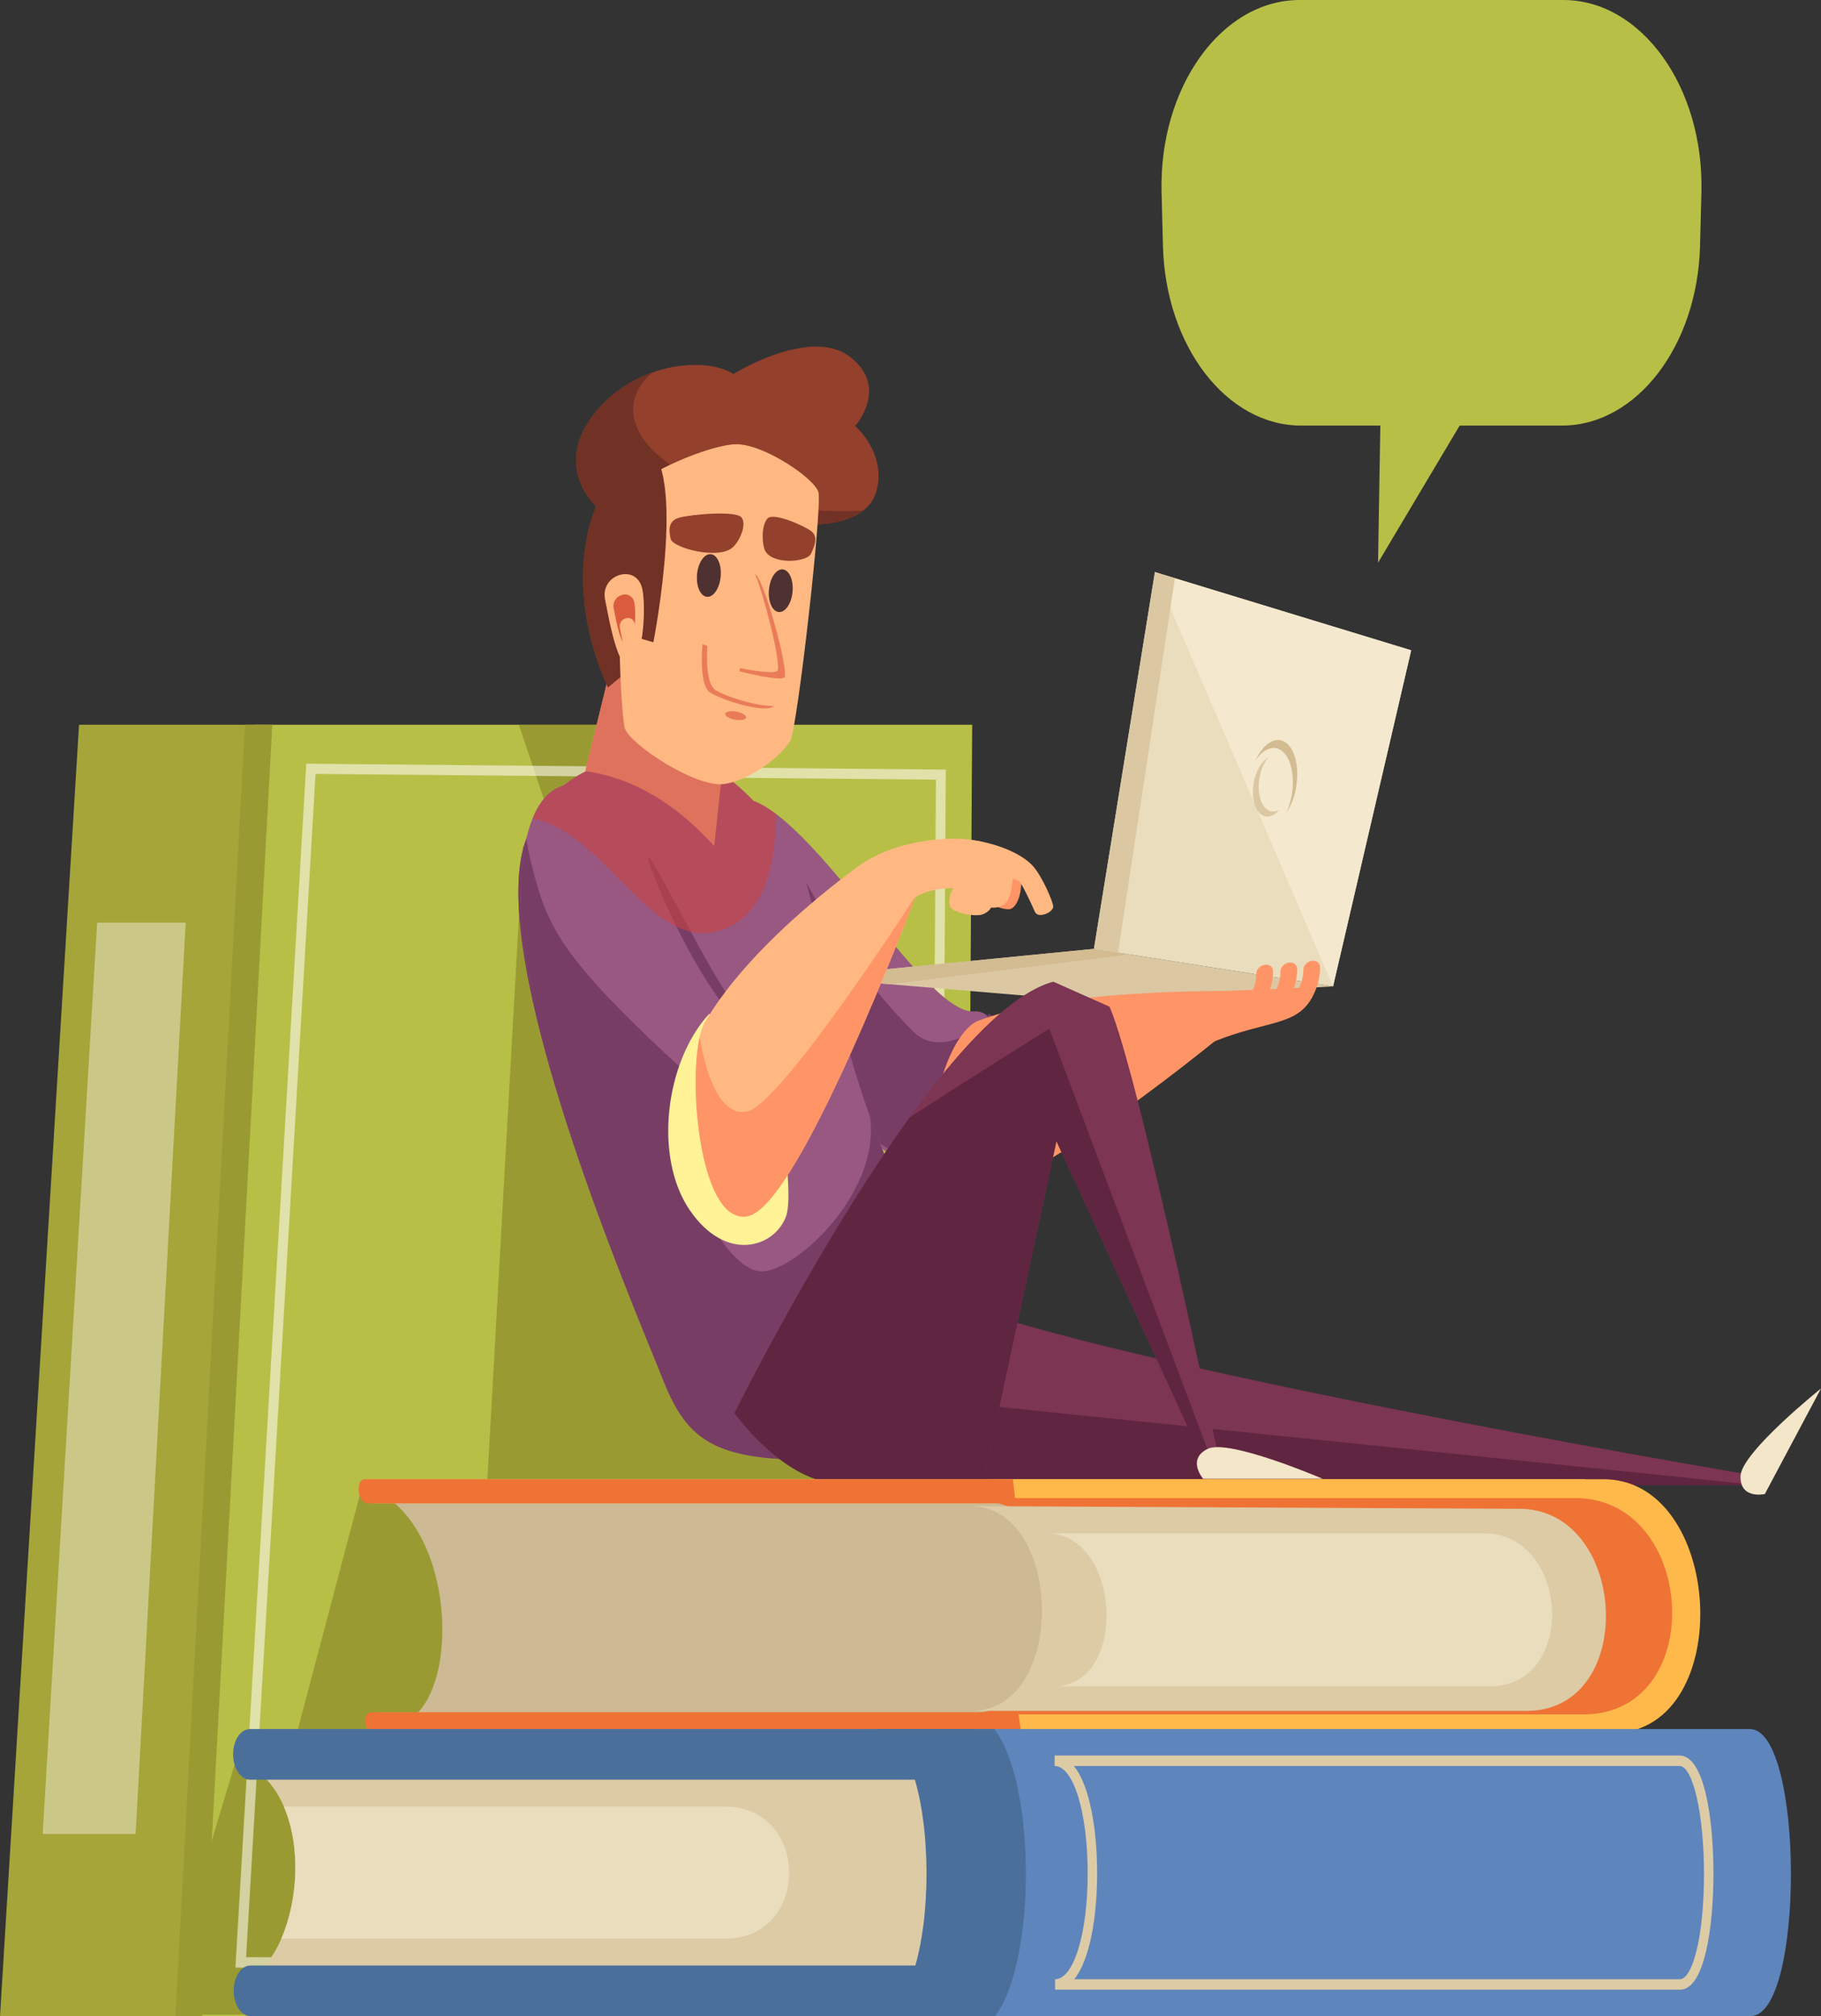 <svg xmlns="http://www.w3.org/2000/svg" width="696.653" height="771.115" viewBox="0 0 696.653 771.115">
  <rect x="0" y="0" width="696.653" height="771.115" fill="#333333" stroke="none"/>
  <g id="Group_99" data-name="Group 99" transform="translate(-317.096 -49.263)">
    <path id="Path_716" data-name="Path 716" d="M646.466,127.078H372.408L333.706,621H643.263Z" transform="translate(42.558 199.373)" fill="#b7bf47"/>
    <path id="Path_717" data-name="Path 717" d="M612.552,401.482,509.657,127.1H466.785l16.645,49.43L468.3,173.5,454.679,416.614H407.267l-25.219,95.329H361.872l-18.158,60.526-7.566,47.917H640.293Z" transform="translate(48.816 199.42)" fill="#999b32"/>
    <g id="Group_90" data-name="Group 90" transform="translate(407.159 341.342)" opacity="0.58" style="mix-blend-mode: overlay;isolation: isolate">
      <path id="Path_718" data-name="Path 718" d="M611.265,593.178l-268.886-1.446,27.108-460.474,244.667,2.273Zm-264.8-5.457,261,1.411,2.907-451.757L373.035,135.18Z" transform="translate(-342.379 -131.258)" fill="#fff9f1"/>
    </g>
    <path id="Path_719" data-name="Path 719" d="M416.561,127.078H347.333L317.1,621h72.668Z" transform="translate(0 199.373)" fill="#a5a53a"/>
    <path id="Path_720" data-name="Path 720" d="M376.395,148.328h-33.87L321.678,496.915h35.553Z" transform="translate(11.74 253.819)" fill="#fff9f1" opacity="0.42" style="mix-blend-mode: overlay;isolation: isolate"/>
    <path id="Path_721" data-name="Path 721" d="M362.529,127.077,335.929,621h10.289l26.8-493.928Z" transform="translate(48.253 199.373)" fill="#999b32"/>
    <path id="Path_722" data-name="Path 722" d="M494.7,49.263H595.575c29.915,0,53.871,33.385,52.827,73.623l-.534,20.5c-1,38.293-24.355,68.646-52.827,68.646H495.229c-28.472,0-51.83-30.353-52.827-68.646l-.534-20.5C440.824,82.648,464.78,49.263,494.7,49.263Z" transform="translate(319.602 0)" fill="#b7bf47"/>
    <path id="Path_723" data-name="Path 723" d="M465.094,166.353l1.313-78.793,43.474,3.555Z" transform="translate(379.196 98.124)" fill="#b7bf47"/>
    <path id="Path_724" data-name="Path 724" d="M446.484,190.248c84.9,26.905,294.747,62.178,294.747,62.178l-1.2,3.591H413.6Z" transform="translate(247.265 361.226)" fill="#7c3552"/>
    <path id="Path_725" data-name="Path 725" d="M426.712,199.593,413.6,232.071H740.036l.064-.192Z" transform="translate(247.265 385.169)" fill="#602540"/>
    <path id="Path_726" data-name="Path 726" d="M488.133,284.33c-66.709-39.2-72.348-48.485-84.131-72.9s-21.654-74.887,3.662-76.476,70.93,83.315,90.732,81.648S524.991,305.988,488.133,284.33Z" transform="translate(191.467 219.49)" fill="#995882"/>
    <path id="Path_727" data-name="Path 727" d="M504.032,211.982c-4.064,7.915-19.82,16.087-28.757,7.228-37.4-37.086-42.2-71.119-61.365-81.207-2.119-1.115-18.032,1.521-19.018-.99-7.577,15.9.21,49.137,9.1,67.56,11.787,24.419,17.426,33.705,84.135,72.9C521.2,296.915,519.118,225.622,504.032,211.982Z" transform="translate(191.473 224.83)" fill="#773d65"/>
    <path id="Path_728" data-name="Path 728" d="M479.884,170.62c-14.648-26.606-34-37.05-34-37.05s-52.613-16.439-69.95,27.8,41.852,181.154,52.015,206.862,21.523,34.076,78.916,29.89l48.428-52.61C500.883,301.868,489.481,188.053,479.884,170.62Z" transform="translate(142.646 208.353)" fill="#995882"/>
    <g id="Group_91" data-name="Group 91" transform="translate(515.416 351.488)">
      <path id="Path_729" data-name="Path 729" d="M507.32,259.17c3.95,29.634-29.576,59.916-42.062,58.95-19.966-1.546-46.426-75.86-68.094-138.372-5.942-17.145-8.677-32.455-9.133-45.642a48.465,48.465,0,0,0-12.1,18.238c-17.337,44.242,41.852,181.154,52.015,206.862s21.523,34.076,78.916,29.89l48.428-52.61C533.05,318.647,518,289.085,507.32,259.17Z" transform="translate(-372.77 -134.106)" fill="#773d65"/>
    </g>
    <path id="Path_730" data-name="Path 730" d="M409.32,160.11l91.474-8.968,91.473,14.348-95.6,5.411-87.931-7.4Z" transform="translate(234.807 261.031)" fill="#dbc8a2"/>
    <path id="Path_731" data-name="Path 731" d="M514.494,153.291l-13.7-2.149L409.32,160.11l-.581,3.394,13.764,1.158Z" transform="translate(234.807 261.031)" fill="#d3bb92"/>
    <path id="Path_732" data-name="Path 732" d="M457.9,110.693,434.582,254.779l91.473,14.348,29.893-128.541Z" transform="translate(301.019 157.395)" fill="#eaddbe"/>
    <path id="Path_733" data-name="Path 733" d="M441.128,110.693l68.157,158.434,29.893-128.541Z" transform="translate(317.79 157.395)" fill="#f4e8ce"/>
    <path id="Path_734" data-name="Path 734" d="M465.568,113.032l-7.67-2.339L434.582,254.779l9.212,1.445Z" transform="translate(301.019 157.395)" fill="#dbc8a2"/>
    <path id="Path_735" data-name="Path 735" d="M444.16,291.5c-57.347-51.94-61.041-57.415-67.617-83.722s-5.981-77.723,19.129-74.136,52.015,92.071,71.745,94.465S475.849,320.2,444.16,291.5Z" transform="translate(143.23 215.749)" fill="#995882"/>
    <path id="Path_736" data-name="Path 736" d="M432.3,208.152c-12.517-1.517-27.92-37.688-43.925-64.846-9.219-15.649,21.843,63.46,41.57,65.854,15.492,1.877,11.848,57.547-5.763,67.51C443.794,270.576,448.453,210.108,432.3,208.152Z" transform="translate(178.348 235.709)" fill="#773d65"/>
    <path id="Path_737" data-name="Path 737" d="M444.434,236.09c-57.351-51.94-60.984-62.178-67.56-88.484-.634-2.536-1.2-5.308-1.685-8.236-3.733,16.372-2.3,38.7,1.35,53.294,6.576,26.307,10.206,36.544,67.556,88.484,27.136,24.575,39.344-41.132,29.9-62.024C469,236.735,458.825,249.124,444.434,236.09Z" transform="translate(143.234 230.869)" fill="#773d65"/>
    <path id="Path_738" data-name="Path 738" d="M434.389,167.026c34.973-13.5,107.36-11.224,107.36-11.224l-9.08,12.61S448.781,238.8,428.576,231.12C407.549,223.127,420.187,172.508,434.389,167.026Z" transform="translate(257.066 272.6)" fill="#ff9566"/>
    <path id="Path_739" data-name="Path 739" d="M404.445,158.139c-16.967,18.694-21.12,55.05-7.27,75.129s32.2,14.2,36.7,2.422-7.961-71.667-7.961-71.667Z" transform="translate(183.874 278.958)" fill="#fff297"/>
    <path id="Path_740" data-name="Path 740" d="M395.3,203.364c18.983-32.49,61.49-61.636,61.49-61.636l19.225,13.209S431.762,273.111,411.9,277.468,387.766,216.27,395.3,203.364Z" transform="translate(191.427 236.91)" fill="#ffb882"/>
    <path id="Path_741" data-name="Path 741" d="M411.556,227.953c-9.522,2.091-15.449-11.89-18.22-28.43-4.506,20.219.769,72.347,18.555,68.443,19.866-4.357,64.122-122.531,64.122-122.531S424.743,225.061,411.556,227.953Z" transform="translate(191.432 246.411)" fill="#ff9566"/>
    <path id="Path_742" data-name="Path 742" d="M397.887,111.533l-17.936,73.088c18.267,2.615,34.642,12.428,49.322,28.7l8.521-78.471Z" transform="translate(161.045 159.546)" fill="#ffb882"/>
    <path id="Path_743" data-name="Path 743" d="M539.467,164.231l-21.523-9.564c-46.632,12.553-121.965,165.01-121.965,165.01s19.132,26.9,40.655,26.9h54.408l28.1-130.934L577.133,341.8l4.784-1.8S550.826,190.538,539.467,164.231Z" transform="translate(202.112 270.062)" fill="#7c3552"/>
    <path id="Path_744" data-name="Path 744" d="M516.419,159.71s-29.081,18.178-53.351,33.873c-35.155,48.563-67.09,113.173-67.09,113.173s19.132,26.9,40.655,26.9h54.4l28.1-130.934,57.992,126.15,2.522-.948Z" transform="translate(202.112 282.983)" fill="#602540"/>
    <g id="Group_94" data-name="Group 94" transform="translate(454.248 615.026)">
      <path id="Path_745" data-name="Path 745" d="M357.405,209.317H592.166c41.546,0,53.486,88.4,11.944,88.4H369.345C390.555,285.814,387.623,223.341,357.405,209.317Z" transform="translate(-350.969 -204.941)" fill="#ceb995"/>
      <path id="Path_746" data-name="Path 746" d="M422.33,208.1H659.848c47.181-1.421,52.389,95.694,5.2,97.115H427.534C467.983,304,462.778,206.886,422.33,208.1Z" transform="translate(-184.621 -208.089)" fill="#ffb94a"/>
      <g id="Group_92" data-name="Group 92" transform="translate(0.001 0.015)">
        <path id="Path_747" data-name="Path 747" d="M359.932,208.093H824.823l1.948,9.2H361.881c-2.882,0-5.653-2.059-6.191-4.6h0C355.152,210.155,357.05,208.093,359.932,208.093Z" transform="translate(-355.598 -208.093)" fill="#ffb94a"/>
        <path id="Path_748" data-name="Path 748" d="M361.2,233.112H825.277l2.088,7.993H363.29c-2.882,0-5.685-1.792-6.259-4h0C356.454,234.9,358.324,233.112,361.2,233.112Z" transform="translate(-352.195 -143.99)" fill="#ffb94a"/>
      </g>
      <g id="Group_93" data-name="Group 93" transform="translate(0 0.012)">
        <path id="Path_749" data-name="Path 749" d="M357.909,208.092l248.04,0,1.04,9.2H358.949c-1.539,0-3.017-2.059-3.3-4.6h0C355.359,210.155,356.374,208.092,357.909,208.092Z" transform="translate(-355.598 -208.092)" fill="#ef7335"/>
        <path id="Path_750" data-name="Path 750" d="M358.592,233.112h247.6l1.115,7.993-247.606,0c-1.539,0-3.031-1.788-3.341-3.993h0C356.055,234.9,357.053,233.112,358.592,233.112Z" transform="translate(-353.784 -143.987)" fill="#ef7335"/>
      </g>
      <path id="Path_751" data-name="Path 751" d="M419.309,210.2H656.827c47.184-1.211,52.389,81.5,5.2,82.71l-237.518,0C481.971,289.193,476.767,206.484,419.309,210.2Z" transform="translate(-192.361 -202.984)" fill="#ef7335"/>
      <path id="Path_752" data-name="Path 752" d="M421.106,210.978l209.786,1.033c42.219-1.129,46.878,76.148,4.659,77.278H423.022C459.218,288.32,457.3,210.013,421.106,210.978Z" transform="translate(-187.757 -200.707)" fill="#ddcba6"/>
      <path id="Path_753" data-name="Path 753" d="M429.412,213.909H596.324c33.157-.855,36.819,57.614,3.658,58.469H433.07C461.5,271.648,457.838,213.175,429.412,213.909Z" transform="translate(-166.475 -193.201)" fill="#eaddbe"/>
    </g>
    <g id="Group_96" data-name="Group 96" transform="translate(406.272 710.571)">
      <path id="Path_754" data-name="Path 754" d="M410.907,234.911H746.174c20.774,0,21.042,109.807.264,109.807H411.17C438.036,344.718,437.773,234.911,410.907,234.911Z" transform="translate(-165.912 -234.911)" fill="#5e85bc"/>
      <path id="Path_755" data-name="Path 755" d="M343.264,238.538h240.5c42.557,0,42.764,83.967.2,83.967h-240.5C366.813,311.2,372.31,251.861,343.264,238.538Z" transform="translate(-339.225 -225.618)" fill="#ddcba6"/>
      <path id="Path_756" data-name="Path 756" d="M516.992,293.794c32.914,0,32.757-50.568-.16-50.568H348.27c6.53,15.036,5.521,35.736-.965,50.568Z" transform="translate(-328.871 -213.607)" fill="#eaddbe"/>
      <path id="Path_757" data-name="Path 757" d="M348.556,234.911H625.81l.046,19.378H348.6c-3.562,0-6.458-4.339-6.472-9.689h0C342.119,239.25,344.994,234.911,348.556,234.911Z" transform="translate(-342.13 -234.911)" fill="#4b6f9b"/>
      <path id="Path_758" data-name="Path 758" d="M348.615,260.3H625.868l.05,19.378H348.661c-3.559,0-6.458-4.339-6.469-9.689h0C342.178,264.636,345.056,260.3,348.615,260.3Z" transform="translate(-341.971 -169.868)" fill="#4b6f9b"/>
      <path id="Path_759" data-name="Path 759" d="M411.17,344.718h46.208c15.916-20.725,15.748-89.086-.267-109.807h-46.2C437.773,234.911,438.036,344.718,411.17,344.718Z" transform="translate(-165.912 -234.911)" fill="#4b6f9b"/>
      <g id="Group_95" data-name="Group 95" transform="translate(314.279 10.12)" style="mix-blend-mode: overlay;isolation: isolate">
        <path id="Path_760" data-name="Path 760" d="M669.585,327.319H430.546v-4.007c7.1,0,12.464-17.394,12.464-40.459,0-23.428-5.439-41.093-12.653-41.093v-4.007H669.4c9.6,0,13.009,24.344,13.009,45.193C682.4,303.413,679.049,327.319,669.585,327.319Zm-231.7-4.007h231.7c4.524,0,9.208-15.1,9.208-40.366,0-22.712-4.218-41.186-9.4-41.186H437.734c6.091,7.481,8.891,24.344,8.891,41.093C446.625,299.324,443.868,315.906,437.884,323.312Z" transform="translate(-430.357 -237.752)" fill="#ddcba6"/>
      </g>
    </g>
    <path id="Path_761" data-name="Path 761" d="M493.768,216.746H448.037s-6.39-7.395,1.681-11.431S493.768,216.746,493.768,216.746Z" transform="translate(329.341 398.11)" fill="#f4e6c9"/>
    <path id="Path_762" data-name="Path 762" d="M534.816,198.346l-21.491,40.363s-9.532,2.166-9.3-6.857S534.816,198.346,534.816,198.346Z" transform="translate(478.932 381.975)" fill="#f4e6c9"/>
    <path id="Path_763" data-name="Path 763" d="M443.854,246.158c17.465-3.8,23.354-22.114,23.6-45.029a36.8,36.8,0,0,0-8.642-5.072,91.983,91.983,0,0,0-12.036-10.533l5.5-50.675-39.907-23.314-17.936,73.088c.118.014.228.05.346.068a43.413,43.413,0,0,0-8.631,5.489c-5.389,1.464-9.23,6.145-11.848,12.617C401.767,208.221,418.787,251.619,443.854,246.158Z" transform="translate(146.564 159.546)" fill="#c94343" opacity="0.6" style="mix-blend-mode: multiply;isolation: isolate"/>
    <path id="Path_764" data-name="Path 764" d="M458.754,151.161c-3.6-.595-5.66-6.255-4.606-12.642a17.189,17.189,0,0,1,3.3-7.908c-2.533,1.471-4.748,5.194-5.514,9.846-1.058,6.387,1,12.047,4.6,12.642,1.785.3,3.612-.716,5.129-2.583A4.374,4.374,0,0,1,458.754,151.161Z" transform="translate(344.771 208.427)" fill="#dbc8a2"/>
    <path id="Path_765" data-name="Path 765" d="M461.337,128.784c-3.473-.573-7.064,2.657-9.4,7.787,2.216-3.295,5-5.211,7.723-4.759,4.894.809,7.651,8.781,6.159,17.811a28.116,28.116,0,0,1-2.159,7.092,25.879,25.879,0,0,0,3.84-10.12C468.989,137.569,466.232,129.593,461.337,128.784Z" transform="translate(345.475 203.578)" fill="#d3bb92"/>
    <path id="Path_766" data-name="Path 766" d="M437.512,144.36c.969,7.972-1.485,13.013-3.74,13.91s-9.914-2.095-11.2-4.638S436.661,137.328,437.512,144.36Z" transform="translate(270.065 238.581)" fill="#ff9566"/>
    <path id="Path_767" data-name="Path 767" d="M439.288,141.633c-.67,14.965-2.522,16.308-5.379,17.654s-11.769-.506-12.778-2.857.673-8.239,3.028-7.737a40.6,40.6,0,0,0,5.211.673Z" transform="translate(265.792 236.667)" fill="#ffb882"/>
    <path id="Path_768" data-name="Path 768" d="M460.491,143.211c-3.954-6.052-34.61-5.8-50.925,6.052l16.642,16.646c5.439-8.827,19.7-8.072,28.6-7.313S464.448,149.263,460.491,143.211Z" transform="translate(236.924 230.718)" fill="#ffb882"/>
    <path id="Path_769" data-name="Path 769" d="M437.5,142.447c-.673,14.965-2.522,16.308-5.379,17.654s-11.769-.506-12.781-2.857.673-8.239,3.028-7.734a41.05,41.05,0,0,0,5.211.67Z" transform="translate(261.196 238.752)" fill="#ffb882"/>
    <path id="Path_770" data-name="Path 770" d="M422.1,139.543c10.295,1.927,17.64,5.806,21.063,9.564s7.677,13.34,7.819,15.527-5.756,4.9-7.014,2.02-5.2-11.484-6.273-11.844-11.556-4.805-12.054-4.734S422.1,139.543,422.1,139.543Z" transform="translate(269.03 231.312)" fill="#ffb882"/>
    <path id="Path_771" data-name="Path 771" d="M447.018,176.71c22.947-9.835,35.3-5.546,40.854-21.437l-34.8,1.347Z" transform="translate(332.882 271.615)" fill="#ff9566"/>
    <path id="Path_772" data-name="Path 772" d="M454.381,170.655c7.733-4.371,9.582-10.594,9.582-14.626s6.219-5.044,6.39-1.179a20.971,20.971,0,0,1-3.028,11.1C465.645,168.468,454.381,170.655,454.381,170.655Z" transform="translate(351.747 264.305)" fill="#ff9566"/>
    <path id="Path_773" data-name="Path 773" d="M451.926,170.844c7.737-4.371,9.586-10.594,9.586-14.63s6.22-5.04,6.387-1.176a20.969,20.969,0,0,1-3.024,11.1C463.193,168.657,451.926,170.844,451.926,170.844Z" transform="translate(345.457 264.789)" fill="#ff9566"/>
    <path id="Path_774" data-name="Path 774" d="M449.33,171.081c7.737-4.374,9.586-10.594,9.586-14.63s6.22-5.044,6.387-1.176a20.936,20.936,0,0,1-3.024,11.1C460.6,168.894,449.33,171.081,449.33,171.081Z" transform="translate(338.806 265.393)" fill="#ff9566"/>
    <g id="Group_98" data-name="Group 98" transform="translate(537.484 181.826)">
      <path id="Path_775" data-name="Path 775" d="M391.151,216.816c-18.342-40.926-4.488-69.206-4.488-69.206s-16.311-14.462-1.446-34.517,42.543-23.311,53.949-16.137c0,0,29.281-18.238,44.538-6.594s2.038,26.463,2.038,26.463,12.133,10.5,8.15,24.953-27.61,12.738-27.61,12.738Z" transform="translate(-378.965 -86.477)" fill="#93402c"/>
      <path id="Path_776" data-name="Path 776" d="M465.921,141.439c-37.848-4.054-66.976-21.847-65.06-39.739.5-4.645,3.074-8.827,7.228-12.421a48.531,48.531,0,0,0-22.873,16.639c-14.865,20.055,1.446,34.517,1.446,34.517s-13.853,28.28,4.488,69.206l75.129-62.3s14.245,1,22.474-5.325A139.327,139.327,0,0,1,465.921,141.439Z" transform="translate(-378.965 -79.301)" fill="#723125"/>
      <path id="Path_777" data-name="Path 777" d="M389.587,113.667c-8.973,16.938-5.664,85.706-3.886,91.85s27.3,22.947,38.023,21.387,22.623-11.556,25.334-16.674,12.3-89.685,10.708-95-21.017-18.488-31.593-18.267S392.3,108.549,389.587,113.667Z" transform="translate(-367.064 -59.605)" fill="#ffb882"/>
      <path id="Path_778" data-name="Path 778" d="M393.858,96.933c19.45,3.523,5.194,76.148,5.194,76.148l-12.859-3.751S374.438,93.414,393.858,96.933Z" transform="translate(-369.479 -59.991)" fill="#723125"/>
      <path id="Path_779" data-name="Path 779" d="M396.422,116.445c-2.283-9.821-16.122-5.436-14.216,4.168s5.261,28.344,10.12,24.761S397.836,122.53,396.422,116.445Z" transform="translate(-371.123 -23.894)" fill="#ffb882"/>
      <path id="Path_780" data-name="Path 780" d="M390.947,116.159c-1.261-5.432-8.923-3.006-7.869,2.308s2.907,15.681,5.6,13.7S391.727,119.525,390.947,116.159Z" transform="translate(-368.68 -18.282)" fill="#db5b3e"/>
      <path id="Path_781" data-name="Path 781" d="M389.389,117.819c-.9-3.915-6.426-2.166-5.667,1.66s2.091,11.292,4.029,9.867S389.952,120.241,389.389,117.819Z" transform="translate(-366.962 -11.834)" fill="#ffb882"/>
      <g id="Group_97" data-name="Group 97" transform="translate(35.746 63.84)">
        <path id="Path_782" data-name="Path 782" d="M408.771,118.734c.353-4.5-1.4-8.239-3.911-8.335s-4.809,3.48-5.154,7.99c-.342,4.492,1.4,8.232,3.9,8.328C406.12,126.82,408.432,123.251,408.771,118.734Z" transform="translate(-361.682 -89.033)" fill="#4f3131"/>
        <path id="Path_783" data-name="Path 783" d="M402.013,110.649c3.234-1.82,11.962,34.069,10.6,38.546-.673,2.226-16.407-1.165-16.407-1.165S401.425,110.97,402.013,110.649Z" transform="translate(-370.527 -88.556)" fill="#ffb882"/>
        <path id="Path_784" data-name="Path 784" d="M402.49,110.908c3.113,7.359,9.807,33.053,8.635,36.776-.531,1.688-10.373.007-14.43-.862-.1.794-.175,1.254-.175,1.254s16.674,4.3,17.291,2.084C414.99,145.885,405.646,112.226,402.49,110.908Z" transform="translate(-369.733 -87.722)" fill="#ea7b59"/>
        <path id="Path_785" data-name="Path 785" d="M401.067,117.106c.331-4.517-1.418-8.239-3.922-8.339-2.515-.121-4.82,3.462-5.162,7.961s1.4,8.25,3.915,8.36S400.715,121.605,401.067,117.106Z" transform="translate(-381.468 -93.215)" fill="#4f3131"/>
        <path id="Path_786" data-name="Path 786" d="M413.29,117.248c-5.311,5.026-22.994.367-23.835-3.131s-.9-6.975,3.27-8.14,22.018-2.9,23.938.061S415.738,114.925,413.29,117.248Z" transform="translate(-389 -104.399)" fill="#93402c"/>
        <path id="Path_787" data-name="Path 787" d="M399.687,117.153c2.137,6.059,16,5.122,17.693,1.856s2.821-6.7.267-8.709-14.53-7.413-16.81-4.891S398.7,114.364,399.687,117.153Z" transform="translate(-363.357 -103.499)" fill="#93402c"/>
        <path id="Path_788" data-name="Path 788" d="M397.875,136.14c-3.812-2.241-3.562-12.621-3.288-16.988l-1.852-.737s-1.6,15.812,3.031,18.619c5.04,3.046,19.546,7.431,23.539,5.557a9.325,9.325,0,0,0,.858-.52C414.19,142.385,402.414,138.8,397.875,136.14Z" transform="translate(-380.111 -68.488)" fill="#ea7b59"/>
        <path id="Path_789" data-name="Path 789" d="M402.978,128.071c.164-.848-1.493-1.867-3.7-2.276s-4.125-.053-4.289.794,1.5,1.867,3.7,2.276S402.818,128.919,402.978,128.071Z" transform="translate(-373.676 -50.014)" fill="#ea7b59"/>
      </g>
    </g>
  </g>
</svg>

